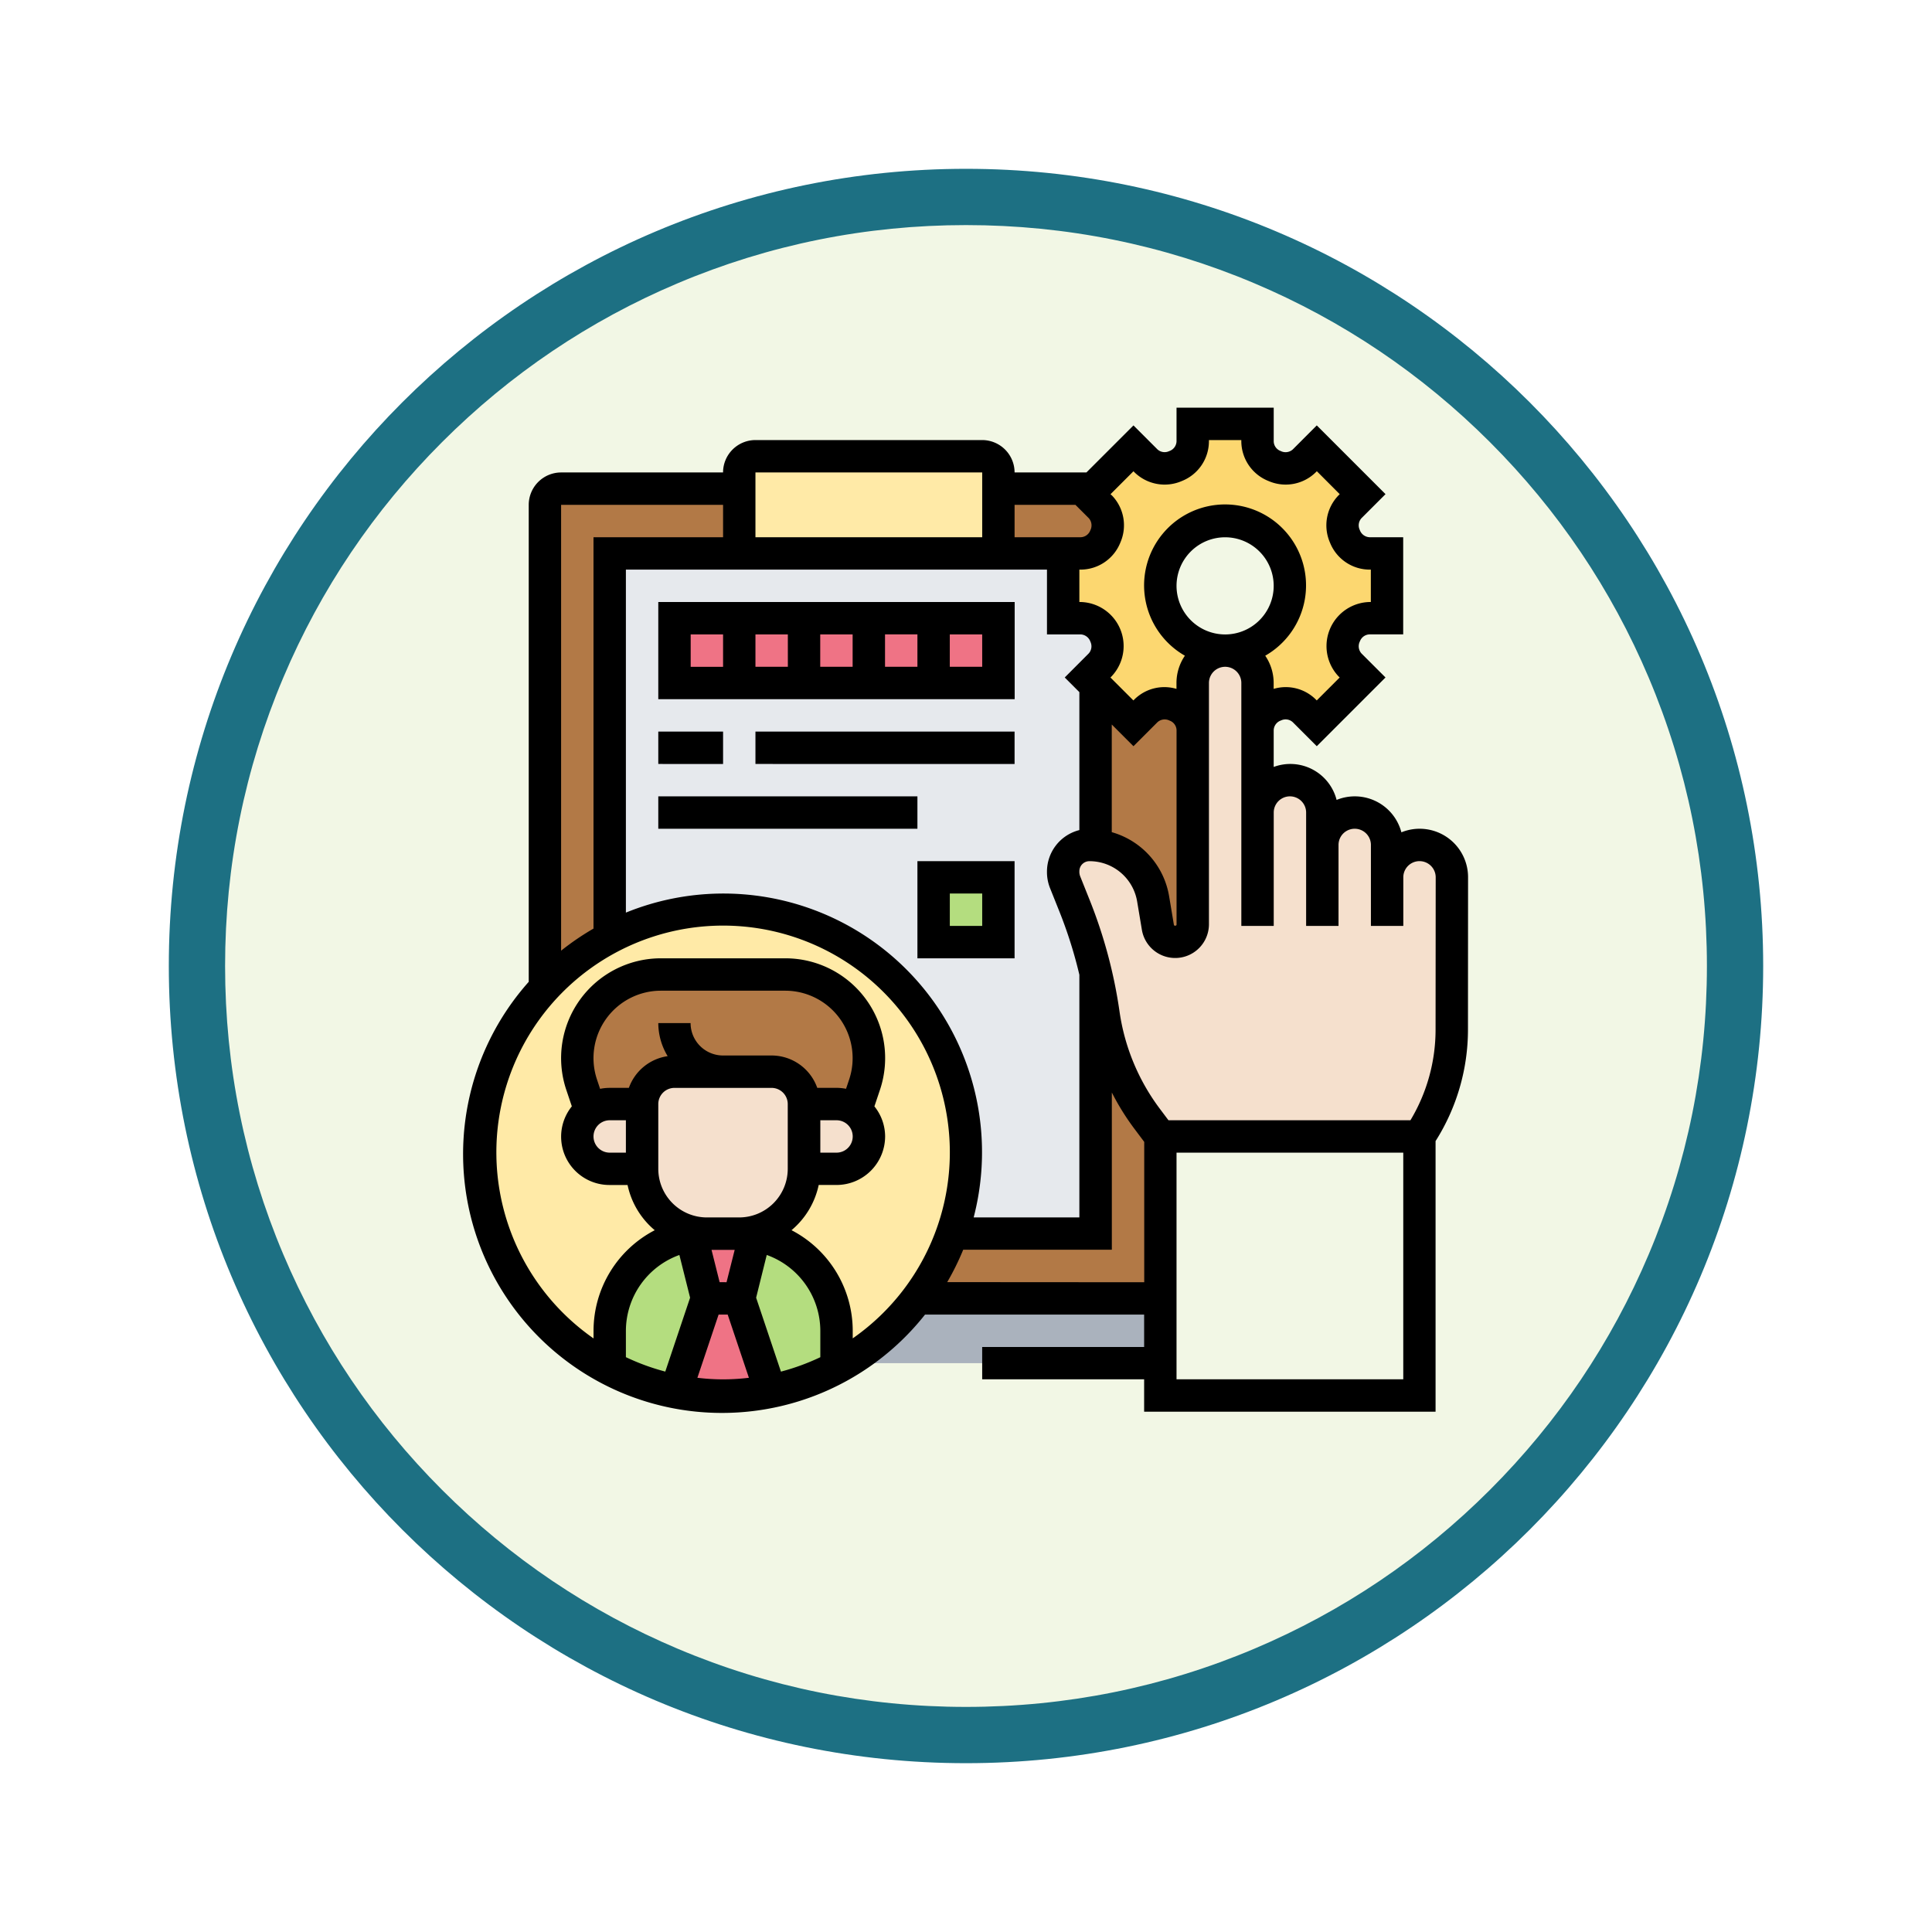 <svg xmlns="http://www.w3.org/2000/svg" xmlns:xlink="http://www.w3.org/1999/xlink" width="103" height="103" viewBox="0 0 103 103">
  <defs>
    <filter id="Trazado_982547" x="0" y="0" width="103" height="103" filterUnits="userSpaceOnUse">
      <feOffset dy="3" input="SourceAlpha"/>
      <feGaussianBlur stdDeviation="3" result="blur"/>
      <feFlood flood-opacity="0.161"/>
      <feComposite operator="in" in2="blur"/>
      <feComposite in="SourceGraphic"/>
    </filter>
  </defs>
  <g id="Grupo_1207789" data-name="Grupo 1207789" transform="translate(-611 -685.5)">
    <g id="Grupo_1207545" data-name="Grupo 1207545" transform="translate(0 -3242)">
      <g id="Grupo_1207296" data-name="Grupo 1207296" transform="translate(0 3183.5)">
        <g id="Grupo_1202210" data-name="Grupo 1202210" transform="translate(340 -126.414)">
          <g id="Grupo_1174813" data-name="Grupo 1174813" transform="translate(280 876.414)">
            <g id="Grupo_1201680" data-name="Grupo 1201680">
              <g id="Grupo_1201330" data-name="Grupo 1201330">
                <g id="Grupo_1172010" data-name="Grupo 1172010">
                  <g id="Grupo_1171046" data-name="Grupo 1171046">
                    <g id="Grupo_1148525" data-name="Grupo 1148525">
                      <g transform="matrix(1, 0, 0, 1, -9, -6)" filter="url(#Trazado_982547)">
                        <g id="Trazado_982547-2" data-name="Trazado 982547" transform="translate(9 6)" fill="#f2f7e5">
                          <path d="M 42.5 83.5 C 36.964 83.5 31.595 82.416 26.541 80.279 C 21.659 78.214 17.274 75.257 13.509 71.491 C 9.743 67.726 6.786 63.341 4.721 58.459 C 2.584 53.405 1.5 48.036 1.5 42.5 C 1.5 36.964 2.584 31.595 4.721 26.541 C 6.786 21.659 9.743 17.274 13.509 13.509 C 17.274 9.743 21.659 6.786 26.541 4.721 C 31.595 2.584 36.964 1.5 42.5 1.5 C 48.036 1.5 53.405 2.584 58.459 4.721 C 63.341 6.786 67.726 9.743 71.491 13.509 C 75.257 17.274 78.214 21.659 80.279 26.541 C 82.416 31.595 83.5 36.964 83.5 42.5 C 83.5 48.036 82.416 53.405 80.279 58.459 C 78.214 63.341 75.257 67.726 71.491 71.491 C 67.726 75.257 63.341 78.214 58.459 80.279 C 53.405 82.416 48.036 83.5 42.5 83.5 Z" stroke="none"/>
                          <path d="M 42.5 3 C 37.166 3 31.994 4.044 27.126 6.103 C 22.422 8.092 18.198 10.941 14.569 14.569 C 10.941 18.198 8.092 22.422 6.103 27.126 C 4.044 31.994 3 37.166 3 42.5 C 3 47.834 4.044 53.006 6.103 57.874 C 8.092 62.578 10.941 66.802 14.569 70.431 C 18.198 74.059 22.422 76.908 27.126 78.897 C 31.994 80.956 37.166 82 42.5 82 C 47.834 82 53.006 80.956 57.874 78.897 C 62.578 76.908 66.802 74.059 70.431 70.431 C 74.059 66.802 76.908 62.578 78.897 57.874 C 80.956 53.006 82 47.834 82 42.5 C 82 37.166 80.956 31.994 78.897 27.126 C 76.908 22.422 74.059 18.198 70.431 14.569 C 66.802 10.941 62.578 8.092 57.874 6.103 C 53.006 4.044 47.834 3 42.5 3 M 42.5 0 C 65.972 0 85 19.028 85 42.5 C 85 65.972 65.972 85 42.5 85 C 19.028 85 0 65.972 0 42.5 C 0 19.028 19.028 0 42.5 0 Z" stroke="none" fill="#1d7083"/>
                        </g>
                      </g>
                    </g>
                  </g>
                </g>
              </g>
            </g>
          </g>
        </g>
      </g>
    </g>
    <g id="job-description_3896637_1_" data-name="job-description_3896637 (1)" transform="translate(635.734 707.234)">
      <g id="Grupo_1207787" data-name="Grupo 1207787" transform="translate(0.863 0.863)">
        <g id="Grupo_1207763" data-name="Grupo 1207763" transform="translate(13.815 1.727)">
          <path id="Trazado_1053143" data-name="Trazado 1053143" d="M30.815,4.727V8.18H17V3.863A.866.866,0,0,1,17.863,3H29.951a.866.866,0,0,1,.863.863Z" transform="translate(-17 -3)" fill="#ffeaa7"/>
        </g>
        <g id="Grupo_1207764" data-name="Grupo 1207764" transform="translate(19.41 46.624)">
          <path id="Trazado_1053144" data-name="Trazado 1053144" d="M40.334,55v3.454H23.48A13.015,13.015,0,0,0,27.383,55Z" transform="translate(-23.48 -55)" fill="#aab2bd"/>
        </g>
        <g id="Grupo_1207765" data-name="Grupo 1207765" transform="translate(32.81 13.944)">
          <path id="Trazado_1053145" data-name="Trazado 1053145" d="M41.685,18.506a1.429,1.429,0,0,1,1.571-.285.03.03,0,0,1,.017.009,1.43,1.43,0,0,1,.907,1.3V29.9a.935.935,0,0,1-1.856.155l-.25-1.52A3.457,3.457,0,0,0,39,25.672V17.15l2.02,2.02Z" transform="translate(-39 -17.15)" fill="#b27946"/>
        </g>
        <g id="Grupo_1207766" data-name="Grupo 1207766" transform="translate(23.312 29.227)">
          <path id="Trazado_1053146" data-name="Trazado 1053146" d="M40.951,43.614v8.634H28a13.032,13.032,0,0,0,1.848-3.454H37.5V34.85c.173.734.311,1.476.423,2.228a12.084,12.084,0,0,0,2.305,5.569Z" transform="translate(-28 -34.85)" fill="#b27946"/>
        </g>
        <g id="Grupo_1207767" data-name="Grupo 1207767" transform="translate(27.629 3.454)">
          <path id="Trazado_1053147" data-name="Trazado 1053147" d="M38.422,5.958a1.429,1.429,0,0,1,.285,1.571.03.03,0,0,1-.009.017,1.43,1.43,0,0,1-1.3.907H33V5h5.051l-.294.294Z" transform="translate(-33 -5)" fill="#b27946"/>
        </g>
        <g id="Grupo_1207768" data-name="Grupo 1207768" transform="translate(3.454 3.454)">
          <path id="Trazado_1053148" data-name="Trazado 1053148" d="M5,31.593V5.863A.866.866,0,0,1,5.863,5h9.5V8.454H8.454V28.943A12.959,12.959,0,0,0,5.009,31.6Z" transform="translate(-5 -5)" fill="#b27946"/>
        </g>
        <g id="Grupo_1207769" data-name="Grupo 1207769" transform="translate(6.907 6.907)">
          <path id="Trazado_1053149" data-name="Trazado 1053149" d="M9,29.489V9H33.176v3.454h.941a1.43,1.43,0,0,1,1.3.907.03.03,0,0,1,.009.017,1.429,1.429,0,0,1-.285,1.571l-.665.665.423.423v8.522c-.1-.009-.216-.017-.328-.017a1.393,1.393,0,0,0-1.4,1.4v.052a1.44,1.44,0,0,0,.1.535l.509,1.278A24.8,24.8,0,0,1,34.9,31.319V45.263h-7.65A12.812,12.812,0,0,0,28,40.946,12.956,12.956,0,0,0,9,29.489Zm20.722.233V26.268H26.268v3.454Zm0-13.815V12.454H12.454v3.454H29.722Z" transform="translate(-9 -9)" fill="#e6e9ed"/>
        </g>
        <g id="Grupo_1207770" data-name="Grupo 1207770" transform="translate(24.176 24.176)">
          <path id="Trazado_1053150" data-name="Trazado 1053150" d="M29,29h3.454v3.454H29Z" transform="translate(-29 -29)" fill="#b4dd7f"/>
        </g>
        <g id="Grupo_1207771" data-name="Grupo 1207771" transform="translate(0 25.902)">
          <path id="Trazado_1053151" data-name="Trazado 1053151" d="M15.652,48.337a5.3,5.3,0,0,0-.838-.069,3.453,3.453,0,0,0,3.454-3.454H20a1.739,1.739,0,0,0,1.727-1.727,1.75,1.75,0,0,0-.691-1.381l.466-1.39a4.53,4.53,0,0,0,.224-1.407,4.455,4.455,0,0,0-4.455-4.455H10.636A4.451,4.451,0,0,0,6.18,38.909,4.53,4.53,0,0,0,6.4,40.316l.466,1.39a1.75,1.75,0,0,0-.691,1.381,1.739,1.739,0,0,0,1.727,1.727H9.634a3.453,3.453,0,0,0,3.454,3.454,5.3,5.3,0,0,0-.838.069,5.182,5.182,0,0,0-4.343,5.111v1.96a12.952,12.952,0,1,1,19-11.458,12.812,12.812,0,0,1-.743,4.317,12.925,12.925,0,0,1-5.75,6.907H20V53.449a5.182,5.182,0,0,0-4.343-5.111Z" transform="translate(-1 -31)" fill="#ffeaa7"/>
        </g>
        <g id="Grupo_1207772" data-name="Grupo 1207772" transform="translate(13.815 43.24)">
          <path id="Trazado_1053152" data-name="Trazado 1053152" d="M22.18,57.918v.233A12.864,12.864,0,0,1,18.658,59.4L17,54.465l.838-3.385a5.182,5.182,0,0,1,4.343,5.111Z" transform="translate(-17 -51.08)" fill="#b4dd7f"/>
        </g>
        <g id="Grupo_1207773" data-name="Grupo 1207773" transform="translate(6.907 43.24)">
          <path id="Trazado_1053153" data-name="Trazado 1053153" d="M13.343,51.08l.838,3.385L12.523,59.4A12.863,12.863,0,0,1,9,58.151v-1.96A5.182,5.182,0,0,1,13.343,51.08Z" transform="translate(-9 -51.08)" fill="#b4dd7f"/>
        </g>
        <g id="Grupo_1207774" data-name="Grupo 1207774" transform="translate(10.43 46.624)">
          <path id="Trazado_1053154" data-name="Trazado 1053154" d="M16.465,55l1.658,4.939a13.267,13.267,0,0,1-5.042,0L14.738,55Z" transform="translate(-13.08 -55)" fill="#ef7385"/>
        </g>
        <g id="Grupo_1207775" data-name="Grupo 1207775" transform="translate(11.25 43.171)">
          <path id="Trazado_1053155" data-name="Trazado 1053155" d="M16.594,51a5.3,5.3,0,0,1,.838.069l-.838,3.385H14.868l-.838-3.385A5.3,5.3,0,0,1,14.868,51Z" transform="translate(-14.03 -51)" fill="#ef7385"/>
        </g>
        <g id="Grupo_1207776" data-name="Grupo 1207776" transform="translate(17.268 36.263)">
          <path id="Trazado_1053156" data-name="Trazado 1053156" d="M23.763,43.345a1.75,1.75,0,0,1,.691,1.381,1.739,1.739,0,0,1-1.727,1.727H21V43h1.727A1.737,1.737,0,0,1,23.763,43.345Z" transform="translate(-21 -43)" fill="#f5e0cd"/>
        </g>
        <g id="Grupo_1207777" data-name="Grupo 1207777" transform="translate(5.18 36.263)">
          <path id="Trazado_1053157" data-name="Trazado 1053157" d="M10.454,43v3.454H8.727A1.739,1.739,0,0,1,7,44.727,1.727,1.727,0,0,1,8.727,43Z" transform="translate(-7 -43)" fill="#f5e0cd"/>
        </g>
        <g id="Grupo_1207778" data-name="Grupo 1207778" transform="translate(8.634 34.537)">
          <path id="Trazado_1053158" data-name="Trazado 1053158" d="M19.634,42.727V46.18a3.453,3.453,0,0,1-3.454,3.454H14.454A3.453,3.453,0,0,1,11,46.18V42.727A1.732,1.732,0,0,1,12.727,41h5.18A1.732,1.732,0,0,1,19.634,42.727Z" transform="translate(-11 -41)" fill="#f5e0cd"/>
        </g>
        <g id="Grupo_1207779" data-name="Grupo 1207779" transform="translate(5.18 29.356)">
          <path id="Trazado_1053159" data-name="Trazado 1053159" d="M11.455,35h6.631a4.455,4.455,0,0,1,4.455,4.455,4.53,4.53,0,0,1-.224,1.407l-.466,1.39a1.737,1.737,0,0,0-1.036-.345H19.088a1.732,1.732,0,0,0-1.727-1.727H12.18a1.732,1.732,0,0,0-1.727,1.727H8.727a1.737,1.737,0,0,0-1.036.345l-.466-1.39A4.53,4.53,0,0,1,7,39.455,4.451,4.451,0,0,1,11.455,35Z" transform="translate(-7 -35)" fill="#b27946"/>
        </g>
        <g id="Grupo_1207780" data-name="Grupo 1207780" transform="translate(17.268 10.361)">
          <path id="Trazado_1053160" data-name="Trazado 1053160" d="M21,13h3.454v3.454H21Z" transform="translate(-21 -13)" fill="#ef7385"/>
        </g>
        <g id="Grupo_1207781" data-name="Grupo 1207781" transform="translate(24.176 10.361)">
          <path id="Trazado_1053161" data-name="Trazado 1053161" d="M29,13h3.454v3.454H29Z" transform="translate(-29 -13)" fill="#ef7385"/>
        </g>
        <g id="Grupo_1207782" data-name="Grupo 1207782" transform="translate(13.815 10.361)">
          <path id="Trazado_1053162" data-name="Trazado 1053162" d="M17,13h3.454v3.454H17Z" transform="translate(-17 -13)" fill="#ef7385"/>
        </g>
        <g id="Grupo_1207783" data-name="Grupo 1207783" transform="translate(20.722 10.361)">
          <path id="Trazado_1053163" data-name="Trazado 1053163" d="M25,13h3.454v3.454H25Z" transform="translate(-25 -13)" fill="#ef7385"/>
        </g>
        <g id="Grupo_1207784" data-name="Grupo 1207784" transform="translate(10.361 10.361)">
          <path id="Trazado_1053164" data-name="Trazado 1053164" d="M13,13h3.454v3.454H13Z" transform="translate(-13 -13)" fill="#ef7385"/>
        </g>
        <g id="Grupo_1207785" data-name="Grupo 1207785" transform="translate(31.083)">
          <path id="Trazado_1053165" data-name="Trazado 1053165" d="M42.983,16.015a1.429,1.429,0,0,0-1.571.285l-.665.665-2.02-2.02-.423-.423.665-.665a1.429,1.429,0,0,0,.285-1.571.03.03,0,0,0-.009-.017,1.43,1.43,0,0,0-1.3-.907H37V7.907h.941A1.43,1.43,0,0,0,39.245,7a.03.03,0,0,0,.009-.017,1.429,1.429,0,0,0-.285-1.571L38.3,4.747l.294-.294,2.15-2.15.665.665a1.429,1.429,0,0,0,1.571.285A.03.03,0,0,0,43,3.245a1.43,1.43,0,0,0,.907-1.3V1h3.454v.941a1.43,1.43,0,0,0,.907,1.3.03.03,0,0,0,.017.009,1.429,1.429,0,0,0,1.571-.285l.665-.665,2.443,2.443-.665.665a1.429,1.429,0,0,0-.285,1.571A.03.03,0,0,0,52.023,7a1.43,1.43,0,0,0,1.3.907h.941v3.454h-.941a1.43,1.43,0,0,0-1.3.907.03.03,0,0,0-.009.017,1.429,1.429,0,0,0,.285,1.571l.665.665-2.443,2.443-.665-.665a1.429,1.429,0,0,0-1.571-.285.03.03,0,0,0-.017.009,1.43,1.43,0,0,0-.907,1.3V14.815a1.739,1.739,0,0,0-1.727-1.727A3.454,3.454,0,1,0,42.18,9.634a3.453,3.453,0,0,0,3.454,3.454,1.732,1.732,0,0,0-1.727,1.727v2.513a1.43,1.43,0,0,0-.907-1.3.03.03,0,0,0-.017-.009Z" transform="translate(-37 -1)" fill="#fcd770"/>
        </g>
        <g id="Grupo_1207786" data-name="Grupo 1207786" transform="translate(31.083 12.088)">
          <path id="Trazado_1053166" data-name="Trazado 1053166" d="M54.268,27.088A1.732,1.732,0,0,1,56,25.361a1.739,1.739,0,0,1,1.727,1.727V35.2A10.312,10.312,0,0,1,56,40.9H42.18l-.725-.967a12.084,12.084,0,0,1-2.305-5.569c-.112-.751-.25-1.494-.423-2.228a24.8,24.8,0,0,0-1.114-3.514L37.1,27.347a1.44,1.44,0,0,1-.1-.535V26.76a1.393,1.393,0,0,1,1.4-1.4c.112,0,.224.009.328.017A3.457,3.457,0,0,1,41.8,28.245l.25,1.52a.935.935,0,0,0,1.856-.155V16.727A1.732,1.732,0,0,1,45.634,15a1.739,1.739,0,0,1,1.727,1.727v6.907a1.732,1.732,0,0,1,1.727-1.727,1.739,1.739,0,0,1,1.727,1.727v1.727a1.732,1.732,0,0,1,1.727-1.727,1.739,1.739,0,0,1,1.727,1.727Z" transform="translate(-37 -15)" fill="#f5e0cd"/>
        </g>
      </g>
      <g id="Grupo_1207788" data-name="Grupo 1207788" transform="translate(0 0)">
        <path id="Trazado_1053167" data-name="Trazado 1053167" d="M53.532,25.039a2.582,2.582,0,0,0-3.554-2.4,2.568,2.568,0,0,0-3.454-1.727,2.547,2.547,0,0,0-3.354-1.758V17.191a.57.57,0,0,1,.391-.516.562.562,0,0,1,.628.095l1.278,1.278,3.664-3.664-1.279-1.278a.576.576,0,0,1-.086-.648.566.566,0,0,1,.508-.371h1.8V6.907h-1.8a.577.577,0,0,1-.516-.391.565.565,0,0,1,.095-.627l1.279-1.279L45.467.945,44.19,2.224a.575.575,0,0,1-.648.087.561.561,0,0,1-.371-.509V0H37.99V1.8a.57.57,0,0,1-.391.516.566.566,0,0,1-.628-.094L35.694.946,33.185,3.454H29.356a1.729,1.729,0,0,0-1.727-1.727H15.541a1.729,1.729,0,0,0-1.727,1.727H5.18A1.729,1.729,0,0,0,3.454,5.18v25.43A13.8,13.8,0,1,0,24.581,48.351H36.263v1.727H27.629V51.8h8.634v1.727H51.8V39.1a11.1,11.1,0,0,0,1.727-5.946Zm-22.284.579.512,1.28a24.006,24.006,0,0,1,1.05,3.336V43.171H27.174A13.789,13.789,0,0,0,8.634,26.92V8.634H31.083v3.454h1.8a.577.577,0,0,1,.516.391.566.566,0,0,1-.094.627L32.03,14.384l.78.781V22.52a2.282,2.282,0,0,0-1.727,2.241,2.309,2.309,0,0,0,.165.858Zm3.289-8.727,1.157,1.157,1.278-1.278a.576.576,0,0,1,.648-.087.559.559,0,0,1,.371.508V27.558c0,.073-.129.086-.142.011l-.254-1.519a4.282,4.282,0,0,0-3.058-3.419ZM37.99,9.5a2.59,2.59,0,1,1,2.59,2.59A2.593,2.593,0,0,1,37.99,9.5Zm-3.461-4.83-.058-.057,1.223-1.223.057.058a2.3,2.3,0,0,0,2.528.46,2.283,2.283,0,0,0,1.438-2.1V1.727h1.727V1.8A2.291,2.291,0,0,0,42.9,3.913a2.292,2.292,0,0,0,2.513-.468l.057-.057L46.69,4.611l-.058.058a2.294,2.294,0,0,0-.46,2.527,2.284,2.284,0,0,0,2.1,1.438h.077v1.727h-.077a2.351,2.351,0,0,0-1.642,3.967l.058.057-1.223,1.223-.057-.058a2.273,2.273,0,0,0-2.24-.558v-.313a2.574,2.574,0,0,0-.449-1.455,4.317,4.317,0,1,0-4.283,0,2.574,2.574,0,0,0-.449,1.455v.313a2.272,2.272,0,0,0-2.24.559l-.057.057-1.223-1.223.058-.058a2.35,2.35,0,0,0-1.642-3.966H32.81V8.634h.077A2.289,2.289,0,0,0,35,7.179a2.289,2.289,0,0,0-.467-2.512ZM32.6,5.18l.709.708a.576.576,0,0,1,.086.648.566.566,0,0,1-.508.371H29.356V5.18Zm-4.97-1.727V6.907H15.541V3.454ZM13.815,5.18V6.907H6.907V27.772A13.9,13.9,0,0,0,5.18,28.95V5.18Zm-3.454,35.4V37.127a.864.864,0,0,1,.863-.863H16.4a.864.864,0,0,1,.863.863v3.454a2.593,2.593,0,0,1-2.59,2.59H12.951A2.593,2.593,0,0,1,10.361,40.581Zm-1.727-.863H7.771a.863.863,0,0,1,0-1.727h.863Zm.159-3.454H7.771a2.568,2.568,0,0,0-.512.052l-.167-.5A3.594,3.594,0,0,1,10.5,31.083h6.628a3.595,3.595,0,0,1,3.41,4.73l-.168.5a2.633,2.633,0,0,0-.512-.051H18.836A2.587,2.587,0,0,0,16.4,34.537h-2.59a1.729,1.729,0,0,1-1.727-1.727H10.361a3.42,3.42,0,0,0,.5,1.763A2.585,2.585,0,0,0,8.793,36.263ZM19,37.99h.863a.863.863,0,0,1,0,1.727H19Zm0,12.632a12.031,12.031,0,0,1-2.1.769l-1.323-3.94.566-2.28A4.31,4.31,0,0,1,19,49.215Zm-5.369-4L13.2,44.9h1.234L14,46.624Zm-1.574.827-1.323,3.94a11.961,11.961,0,0,1-2.1-.769V49.215a4.31,4.31,0,0,1,2.852-4.043Zm.389,4.27,1.131-3.37h.484l1.131,3.37a11.3,11.3,0,0,1-2.747,0Zm8.281-2.1v-.408a6.046,6.046,0,0,0-3.263-5.36,4.306,4.306,0,0,0,1.449-2.411h.951a2.593,2.593,0,0,0,2.59-2.59,2.564,2.564,0,0,0-.571-1.6l.3-.894a5.32,5.32,0,0,0-5.048-7H10.5a5.321,5.321,0,0,0-5.048,7l.3.892a2.576,2.576,0,0,0,2.02,4.193h.951a4.3,4.3,0,0,0,1.449,2.411,6.046,6.046,0,0,0-3.263,5.36v.408a12.088,12.088,0,1,1,13.815,0Zm5.038-3a13.819,13.819,0,0,0,.852-1.727h7.924V36.51a13.088,13.088,0,0,0,1.177,1.9l.55.733v7.483ZM50.078,51.8H37.99V39.717H50.078ZM51.8,33.151A9.382,9.382,0,0,1,50.46,37.99h-12.9l-.464-.618A11.3,11.3,0,0,1,34.952,32.2a25.9,25.9,0,0,0-1.588-5.939l-.512-1.28a.68.68,0,0,1-.042-.269.534.534,0,0,1,.534-.534,2.574,2.574,0,0,1,2.548,2.159l.254,1.518a1.8,1.8,0,0,0,3.572-.3V14.678a.863.863,0,0,1,1.727,0V27.629h1.727V21.585a.863.863,0,0,1,1.727,0v6.044h1.727V23.312a.863.863,0,0,1,1.727,0v4.317h1.727v-2.59a.863.863,0,0,1,1.727,0Z" transform="translate(0 0)"/>
        <path id="Trazado_1053168" data-name="Trazado 1053168" d="M12,17.18H31V12H12Zm10.361-1.727H20.634V13.727h1.727Zm1.727-1.727h1.727v1.727H24.088Zm-5.18,1.727H17.18V13.727h1.727Zm10.361,0H27.541V13.727h1.727ZM13.727,13.727h1.727v1.727H13.727Z" transform="translate(-1.639 -1.639)"/>
        <path id="Trazado_1053169" data-name="Trazado 1053169" d="M12,20h3.454v1.727H12Z" transform="translate(-1.639 -2.732)"/>
        <path id="Trazado_1053170" data-name="Trazado 1053170" d="M18,20H31.815v1.727H18Z" transform="translate(-2.459 -2.732)"/>
        <path id="Trazado_1053171" data-name="Trazado 1053171" d="M12,24H25.815v1.727H12Z" transform="translate(-1.639 -3.278)"/>
        <path id="Trazado_1053172" data-name="Trazado 1053172" d="M28,33.18h5.18V28H28Zm1.727-3.454h1.727v1.727H29.727Z" transform="translate(-3.824 -3.824)"/>
      </g>
    </g>
  </g>
</svg>
